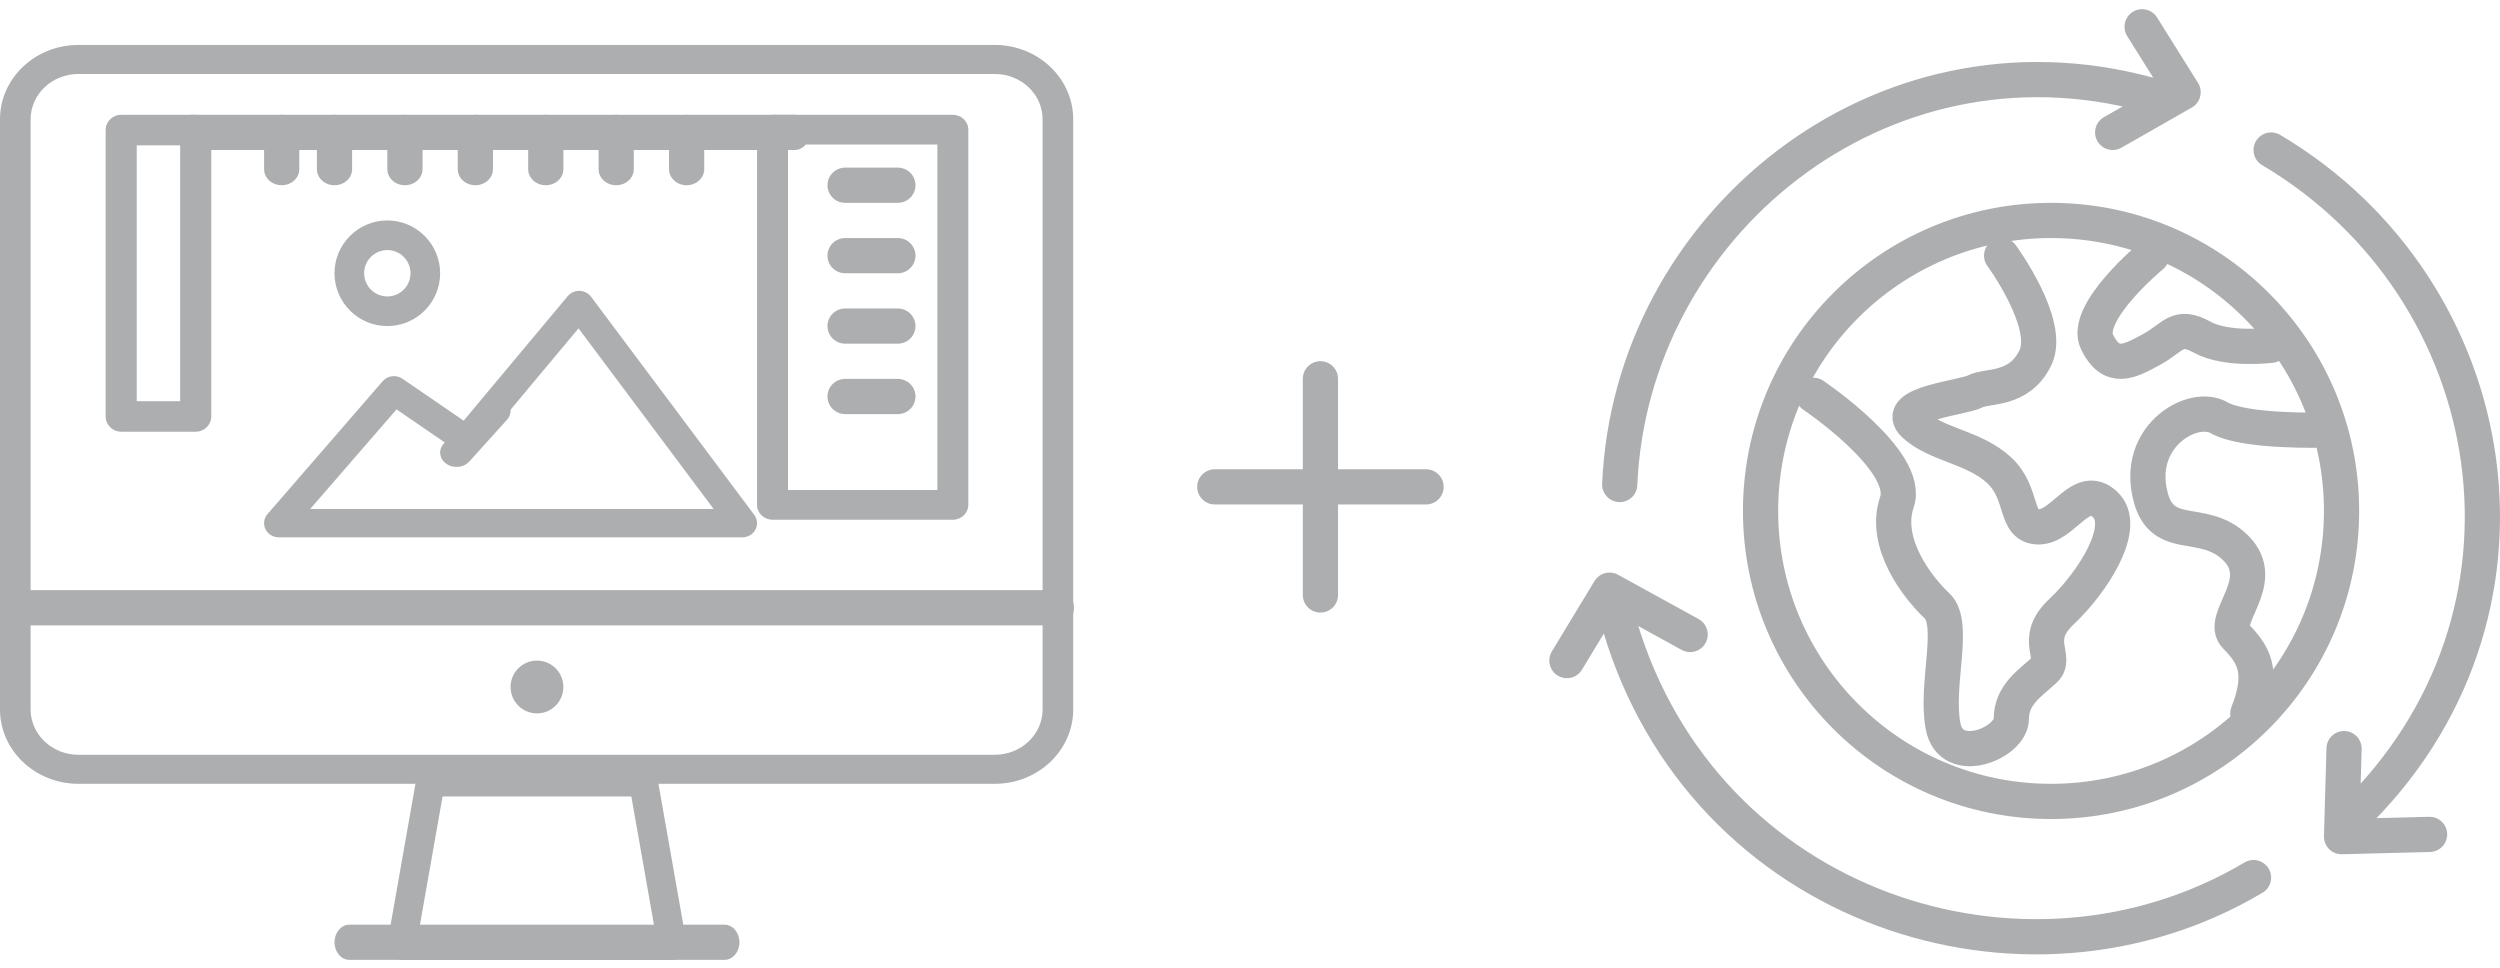 <?xml version="1.0" encoding="UTF-8"?>
<svg width="142px" height="55px" viewBox="0 0 142 55" version="1.1" xmlns="http://www.w3.org/2000/svg" xmlns:xlink="http://www.w3.org/1999/xlink">
    <!-- Generator: Sketch 53.2 (72643) - https://sketchapp.com -->
    <title>Group 10</title>
    <desc>Created with Sketch.</desc>
    <g id="Phase-2---Title-Setup" stroke="none" stroke-width="1" fill="none" fill-rule="evenodd">
        <g id="10.-Add-a-Book-Copy-3" transform="translate(-828, -1126)">
            <g id="Group-10" transform="translate(828, 1127)">
                <g id="Group-Copy-5" transform="translate(0, 1)" fill="#ACAEB0">
                    <path d="M30.5,38.521 C29.673,38.521 29,37.848 29,37.021 C29,36.194 29.673,35.521 30.5,35.521 C31.327,35.521 32,36.194 32,37.021 C32,37.848 31.327,38.521 30.5,38.521" id="Fill-1"></path>
                    <g id="Group-5" transform="translate(0, 0.521)">
                        <path d="M4.452,1.681 C2.957,1.681 1.739,2.835 1.739,4.253 L1.739,37.778 C1.739,39.196 2.957,40.35 4.452,40.35 L56.506,40.35 C58.002,40.35 59.219,39.196 59.219,37.778 L59.219,4.253 C59.219,2.835 58.002,1.681 56.506,1.681 L4.452,1.681 Z M56.506,41.999 L4.452,41.999 C1.997,41.999 -4.63878327e-05,40.105 -4.63878327e-05,37.778 L-4.63878327e-05,4.253 C-4.63878327e-05,1.926 1.997,0.032 4.452,0.032 L56.506,0.032 C58.961,0.032 60.958,1.926 60.958,4.253 L60.958,37.778 C60.958,40.105 58.961,41.999 56.506,41.999 L56.506,41.999 Z" id="Fill-3"></path>
                    </g>
                    <path d="M23.805,50.801 L37.193,50.801 L35.86,43.241 L25.137,43.241 L23.805,50.801 Z M38.18,52.521 C38.18,52.521 38.179,52.521 38.178,52.521 L22.82,52.521 C22.576,52.521 22.345,52.407 22.19,52.211 C22.034,52.015 21.969,51.756 22.014,51.505 L23.65,42.224 C23.721,41.817 24.06,41.521 24.455,41.521 L36.542,41.521 C36.937,41.521 37.276,41.817 37.348,42.224 L38.972,51.439 C38.991,51.51 39,51.584 39,51.661 C39,52.136 38.633,52.521 38.18,52.521 L38.18,52.521 Z" id="Fill-6"></path>
                    <path d="M19.847,52.521 C19.379,52.521 19,52.073 19,51.521 C19,50.969 19.379,50.521 19.847,50.521 L41.153,50.521 C41.621,50.521 42,50.969 42,51.521 C42,52.073 41.621,52.521 41.153,52.521 L19.847,52.521 Z" id="Fill-8"></path>
                    <path d="M0.814,33.521 C0.364,33.521 0,33.073 0,32.521 C0,31.969 0.364,31.521 0.814,31.521 L60.186,31.521 C60.636,31.521 61,31.969 61,32.521 C61,33.073 60.636,33.521 60.186,33.521 L0.814,33.521 Z" id="Fill-10"></path>
                    <path d="M22,12.204 C21.274,12.204 20.683,12.795 20.683,13.521 C20.683,14.247 21.274,14.838 22,14.838 C22.726,14.838 23.317,14.247 23.317,13.521 C23.317,12.795 22.726,12.204 22,12.204 M22,16.521 C20.346,16.521 19,15.175 19,13.521 C19,11.867 20.346,10.521 22,10.521 C23.654,10.521 25,11.867 25,13.521 C25,15.175 23.654,16.521 22,16.521" id="Fill-12"></path>
                    <path d="M17.618,26.912 L40.536,26.912 L32.86,16.651 L27.142,23.493 C26.866,23.824 26.37,23.891 26.011,23.644 L22.522,21.254 L17.618,26.912 Z M42.166,28.521 L15.834,28.521 C15.51,28.521 15.215,28.34 15.078,28.057 C14.941,27.774 14.986,27.44 15.194,27.2 L21.737,19.652 C22.016,19.33 22.505,19.269 22.859,19.512 L26.336,21.894 L32.247,14.82 C32.41,14.625 32.655,14.516 32.918,14.521 C33.178,14.528 33.42,14.651 33.572,14.854 L42.842,27.245 C43.025,27.49 43.051,27.814 42.909,28.083 C42.766,28.352 42.479,28.521 42.166,28.521 L42.166,28.521 Z" id="Fill-14"></path>
                    <path d="M7.767,20.788 L10.233,20.788 L10.233,6.254 L7.767,6.254 L7.767,20.788 Z M11.117,22.521 L6.883,22.521 C6.395,22.521 6,22.133 6,21.655 L6,5.387 C6,4.909 6.395,4.521 6.883,4.521 L11.117,4.521 C11.605,4.521 12,4.909 12,5.387 L12,21.655 C12,22.133 11.605,22.521 11.117,22.521 L11.117,22.521 Z" id="Fill-16"></path>
                    <path d="M44.759,25.831 L53.241,25.831 L53.241,6.21 L44.759,6.21 L44.759,25.831 Z M54.12,27.521 L43.88,27.521 C43.394,27.521 43,27.143 43,26.676 L43,5.366 C43,4.899 43.394,4.521 43.88,4.521 L54.12,4.521 C54.606,4.521 55,4.899 55,5.366 L55,26.676 C55,27.143 54.606,27.521 54.12,27.521 L54.12,27.521 Z" id="Fill-18"></path>
                    <path d="M10.865,6.521 C10.387,6.521 10,6.073 10,5.521 C10,4.969 10.387,4.521 10.865,4.521 L45.135,4.521 C45.613,4.521 46,4.969 46,5.521 C46,6.073 45.613,6.521 45.135,6.521 L10.865,6.521 Z" id="Fill-19"></path>
                    <path d="M16,8.521 C15.448,8.521 15,8.113 15,7.609 L15,5.433 C15,4.929 15.448,4.521 16,4.521 C16.552,4.521 17,4.929 17,5.433 L17,7.609 C17,8.113 16.552,8.521 16,8.521" id="Fill-20"></path>
                    <path d="M19,8.521 C18.448,8.521 18,8.113 18,7.609 L18,5.433 C18,4.929 18.448,4.521 19,4.521 C19.552,4.521 20,4.929 20,5.433 L20,7.609 C20,8.113 19.552,8.521 19,8.521" id="Fill-21"></path>
                    <path d="M23,8.521 C22.448,8.521 22,8.113 22,7.609 L22,5.433 C22,4.929 22.448,4.521 23,4.521 C23.552,4.521 24,4.929 24,5.433 L24,7.609 C24,8.113 23.552,8.521 23,8.521" id="Fill-22"></path>
                    <path d="M27,8.521 C26.448,8.521 26,8.113 26,7.609 L26,5.433 C26,4.929 26.448,4.521 27,4.521 C27.552,4.521 28,4.929 28,5.433 L28,7.609 C28,8.113 27.552,8.521 27,8.521" id="Fill-23"></path>
                    <path d="M31,8.521 C30.448,8.521 30,8.113 30,7.609 L30,5.433 C30,4.929 30.448,4.521 31,4.521 C31.552,4.521 32,4.929 32,5.433 L32,7.609 C32,8.113 31.552,8.521 31,8.521" id="Fill-24"></path>
                    <path d="M35,8.521 C34.448,8.521 34,8.113 34,7.609 L34,5.433 C34,4.929 34.448,4.521 35,4.521 C35.552,4.521 36,4.929 36,5.433 L36,7.609 C36,8.113 35.552,8.521 35,8.521" id="Fill-25"></path>
                    <path d="M39,8.521 C38.448,8.521 38,8.113 38,7.609 L38,5.433 C38,4.929 38.448,4.521 39,4.521 C39.552,4.521 40,4.929 40,5.433 L40,7.609 C40,8.113 39.552,8.521 39,8.521 C39,7.854 39,7.521 39,7.521" id="Fill-26"></path>
                    <path d="M50.995,9.521 L48.005,9.521 C47.45,9.521 47,9.073 47,8.521 C47,7.969 47.45,7.521 48.005,7.521 L50.995,7.521 C51.55,7.521 52,7.969 52,8.521 C52,9.073 51.55,9.521 50.995,9.521" id="Fill-27"></path>
                    <path d="M50.995,13.521 L48.005,13.521 C47.45,13.521 47,13.073 47,12.521 C47,11.969 47.45,11.521 48.005,11.521 L50.995,11.521 C51.55,11.521 52,11.969 52,12.521 C52,13.073 51.55,13.521 50.995,13.521" id="Fill-28"></path>
                    <path d="M50.995,17.521 L48.005,17.521 C47.45,17.521 47,17.073 47,16.521 C47,15.969 47.45,15.521 48.005,15.521 L50.995,15.521 C51.55,15.521 52,15.969 52,16.521 C52,17.073 51.55,17.521 50.995,17.521" id="Fill-29"></path>
                    <path d="M50.995,21.521 L48.005,21.521 C47.45,21.521 47,21.073 47,20.521 C47,19.969 47.45,19.521 48.005,19.521 L50.995,19.521 C51.55,19.521 52,19.969 52,20.521 C52,21.073 51.55,21.521 50.995,21.521" id="Fill-30"></path>
                    <path d="M25.929,24.521 C25.727,24.521 25.524,24.464 25.353,24.346 C24.951,24.067 24.882,23.556 25.2,23.203 L27.341,20.83 C27.659,20.478 28.244,20.418 28.647,20.696 C29.049,20.974 29.118,21.486 28.8,21.839 L26.659,24.212 C26.475,24.415 26.203,24.521 25.929,24.521" id="Fill-31"></path>
                </g>
                <g id="Group-Copy" transform="translate(89, 0)" stroke="#ACAEB0" stroke-linecap="round" stroke-linejoin="round" stroke-width="2">
                    <path d="M44,28.021 C44,37.133 36.612,44.521 27.5,44.521 C18.387,44.521 11,37.133 11,28.021 C11,18.909 18.387,11.521 27.5,11.521 C36.612,11.521 44,18.909 44,28.021 Z" id="Stroke-1"></path>
                    <path d="M24.693,13.521 C24.693,13.521 27.529,17.384 26.616,19.307 C25.703,21.231 23.855,20.873 23.193,21.231 C22.532,21.589 18.478,21.94 19.724,23.108 C20.971,24.275 23.137,24.384 24.563,25.72 C25.989,27.056 25.381,28.927 26.797,28.927 C28.213,28.927 29.208,26.38 30.567,27.653 C31.925,28.927 29.81,32.132 28.099,33.736 C26.388,35.338 27.904,36.326 27.132,37.049 C26.361,37.771 25.244,38.438 25.244,39.827 C25.244,41.217 21.825,42.607 21.368,40.255 C20.912,37.904 22.11,34.43 21.026,33.415 C19.942,32.4 17.946,29.856 18.745,27.521 C19.544,25.185 14,21.452 14,21.452" id="Stroke-3"></path>
                    <path d="M43,23.428 C43,23.428 38.484,23.561 37.046,22.728 C35.607,21.894 32.5,23.64 33.069,26.831 C33.637,30.023 36.09,28.222 38,30.136 C39.909,32.051 37,34.148 38,35.151 C39,36.155 39.623,37.165 38.676,39.521" id="Stroke-5"></path>
                    <path d="M33.218,13.521 C33.218,13.521 29.293,16.761 30.113,18.429 C30.933,20.095 31.955,19.534 33.218,18.843 C34.479,18.152 34.663,17.373 36.083,18.152 C37.503,18.93 40,18.611 40,18.611" id="Stroke-7"></path>
                    <path d="M3,26.521 C3.633,11.797 17.76,0.235 33,4.368" id="Stroke-9"></path>
                    <path d="M39,48.847 C26,56.576 7.764,50.64 3,34.521" id="Stroke-11"></path>
                    <path d="M40,7.521 C53.38,15.44 56.538,34.009 44.522,45.521" id="Stroke-13"></path>
                    <polyline id="Stroke-15" points="32.673 0.521 35 4.239 31 6.521"></polyline>
                    <polyline id="Stroke-17" points="49 46.394 44 46.521 44.143 41.521"></polyline>
                    <polyline id="Stroke-19" points="0 36.521 2.422 32.521 7 35.039"></polyline>
                </g>
                <g id="Group-3-Copy" transform="translate(69, 19.791)" stroke="#ACAEB0" stroke-linecap="round" stroke-width="2">
                    <path d="M6,0.724 L6,13.003" id="Line-10"></path>
                    <path d="M12,6.863 L0,6.863" id="Line-10-Copy"></path>
                </g>
            </g>
        </g>
    </g>
</svg>